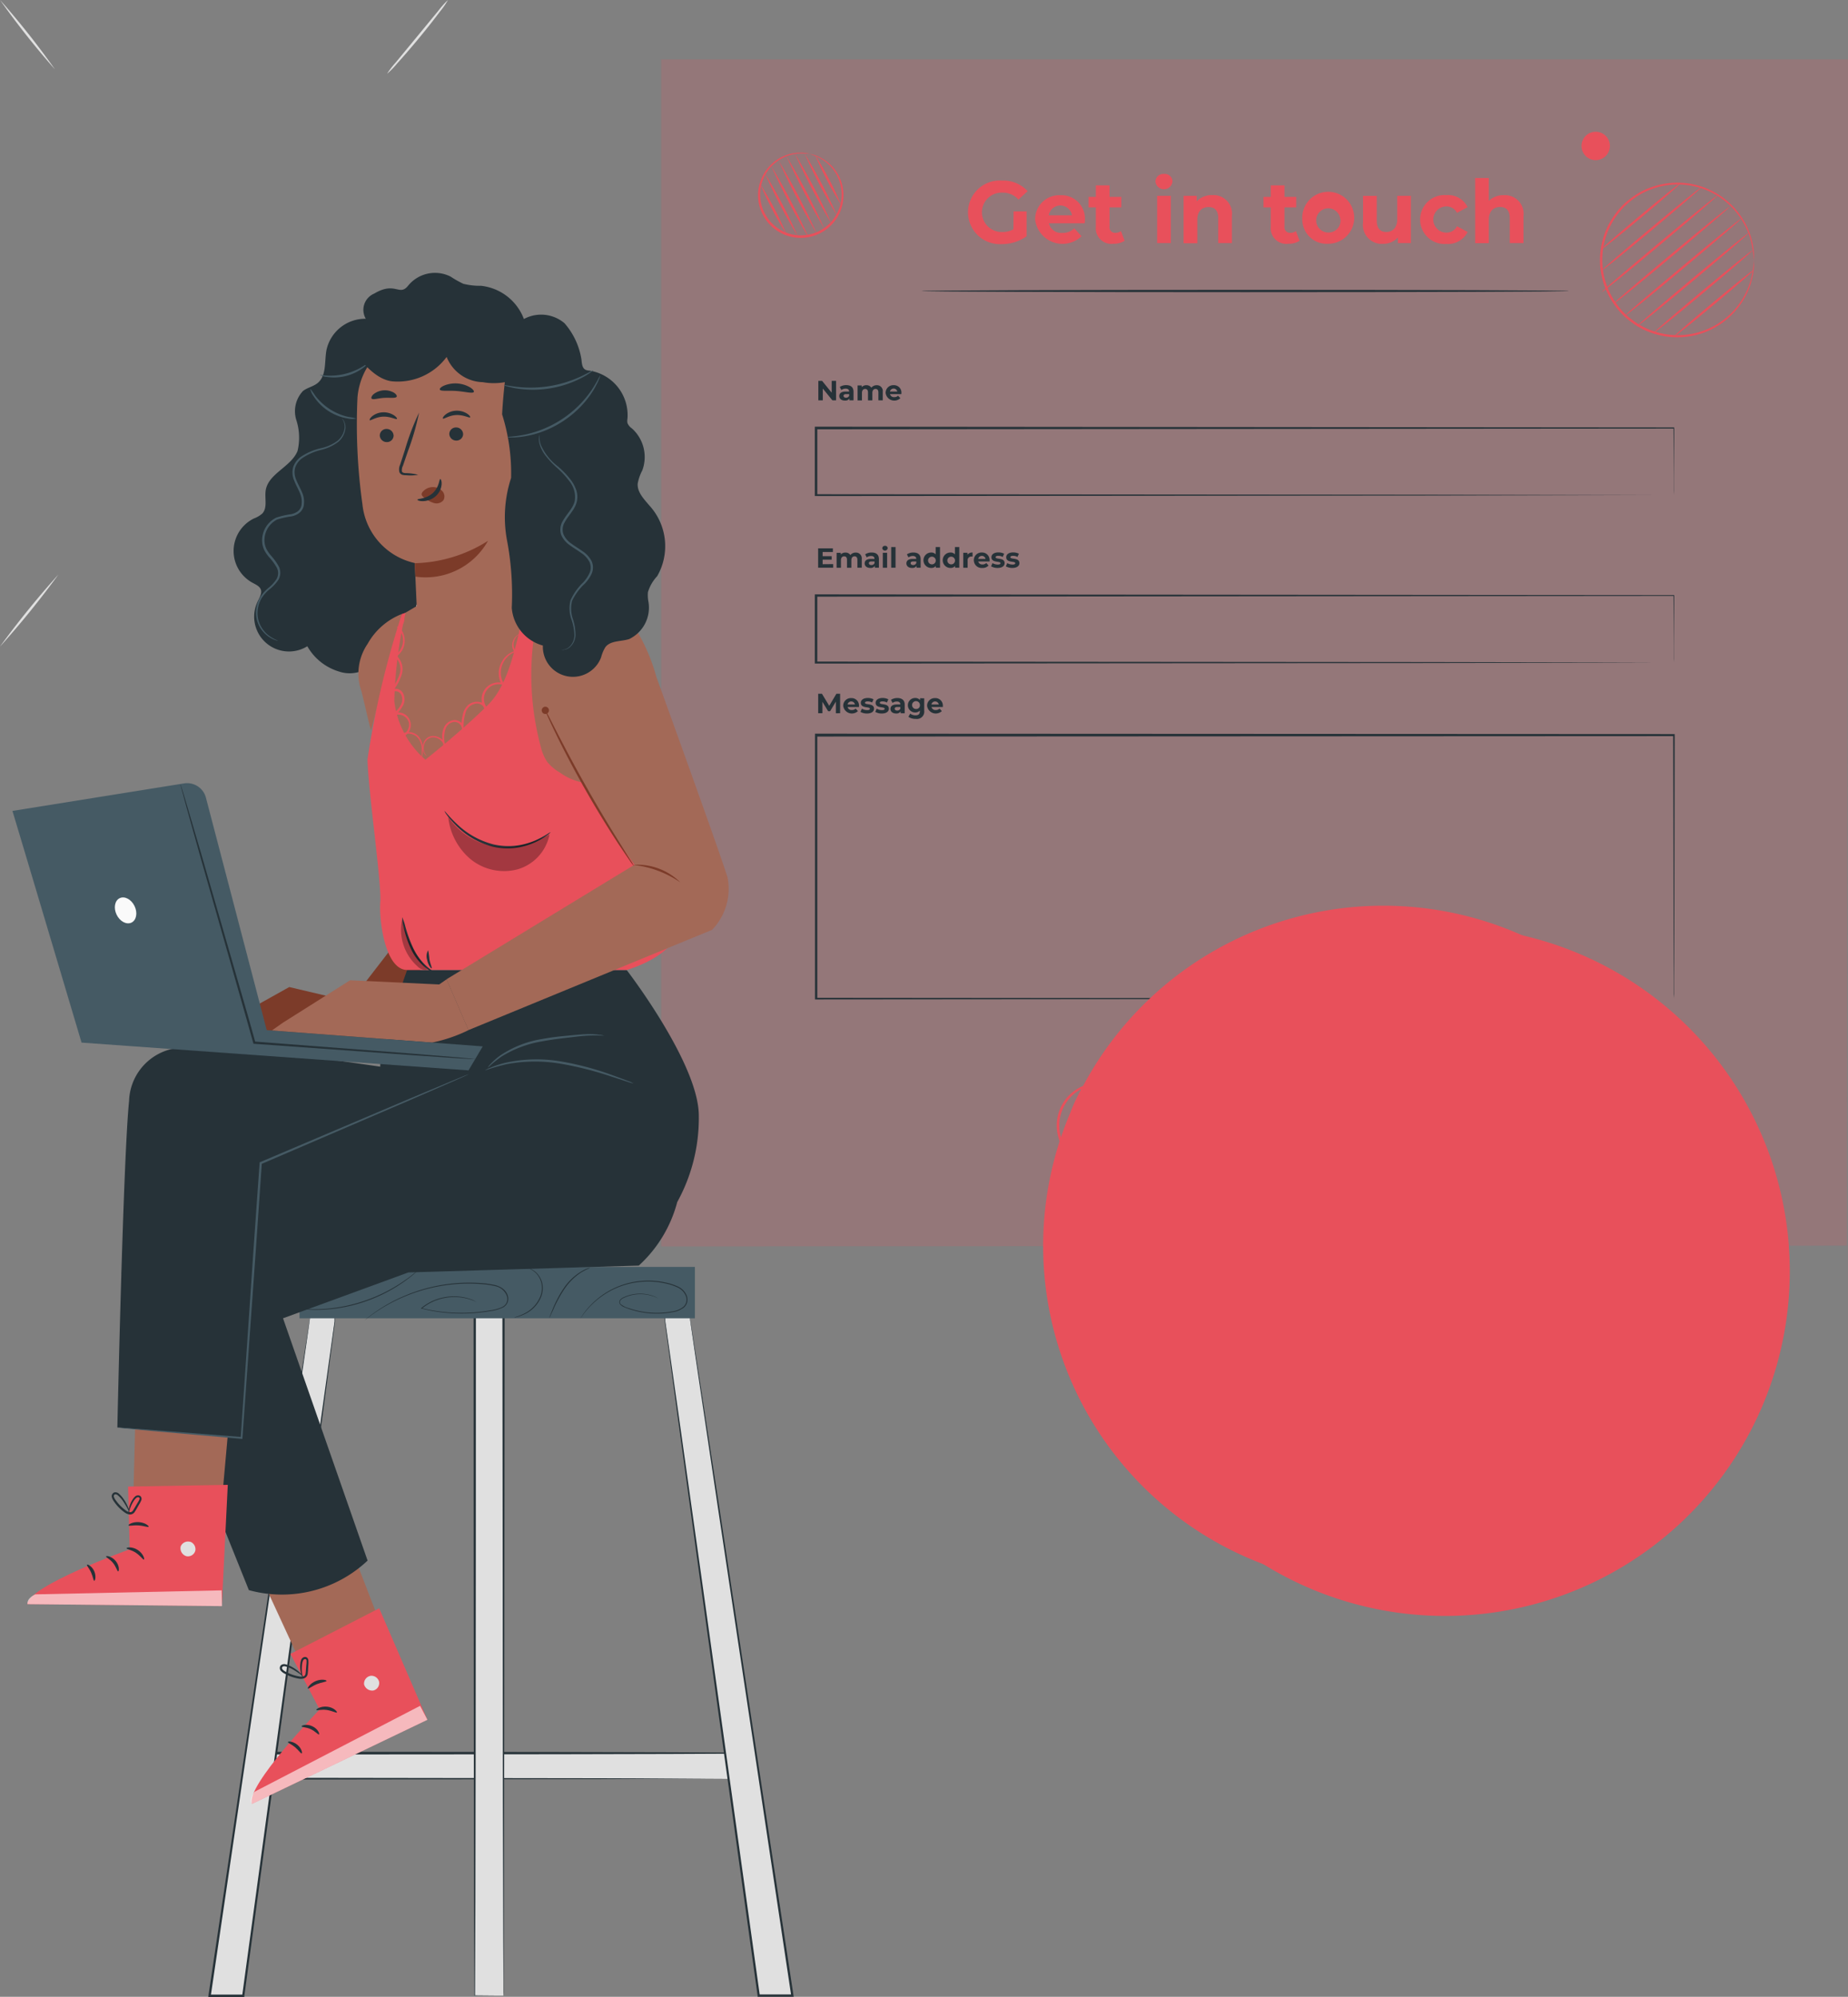 <svg xmlns="http://www.w3.org/2000/svg" width="57.74" height="62.4" viewBox="0 0 57.74 62.4"><rect x="0" y="0" width="57.74" height="62.4" fill="#808080" stroke="none"/><g transform="translate(0 0)"><g transform="translate(11.736 2.296)"><path d="M815.035,276.026" transform="translate(-815.035 -276.026)" fill="none" stroke="#fbfbfb" stroke-miterlimit="10" stroke-width="0.25"/></g><g transform="translate(12.094 0)"><path d="M819.516,259.5a2.409,2.409,0,0,1-.249.361c-.162.217-.392.512-.655.83s-.508.6-.69.8a2.4,2.4,0,0,1-.307.313,2.622,2.622,0,0,1,.266-.348l.672-.815.671-.815A2.61,2.61,0,0,1,819.516,259.5Z" transform="translate(-817.615 -259.499)" fill="#e0e0e0"/></g><g transform="translate(12.275 17.983)"><g transform="translate(0.001 0)"><path d="M818.919,388.921a12.986,12.986,0,0,0,1.829,2.287" transform="translate(-818.919 -388.921)" fill="#fff"/></g><path d="M820.744,391.207a2.086,2.086,0,0,1-.319-.29,10.24,10.24,0,0,1-1.3-1.622,2.081,2.081,0,0,1-.213-.375,2.885,2.885,0,0,1,.257.345c.154.216.37.511.622.827s.493.591.67.789A2.862,2.862,0,0,1,820.744,391.207Z" transform="translate(-818.915 -388.92)" fill="#e0e0e0"/></g><g transform="translate(0 17.954)"><g transform="translate(0 0)"><path d="M730.578,390.964l1.828-2.255" transform="translate(-730.578 -388.709)" fill="#fff"/></g><path d="M732.4,388.707a27.806,27.806,0,0,1-1.828,2.255,27.771,27.771,0,0,1,1.828-2.255Z" transform="translate(-730.575 -388.707)" fill="#e0e0e0"/></g><g transform="translate(0.002)"><path d="M730.59,259.5a25.152,25.152,0,0,1,1.715,2.168,25.2,25.2,0,0,1-1.715-2.168Z" transform="translate(-730.589 -259.499)" fill="#e0e0e0"/></g></g><g transform="translate(20.644 1.861)"><g transform="translate(0 0)"><g opacity="0.19"><g transform="translate(0.036 0.036)"><rect width="37.028" height="37.028" fill="#e8505b"/></g><path d="M916.21,309.955c0-.267-.012-14.826-.031-37.028l.031.031-37.024,0h0l.036-.036c0,13.559,0,26.266,0,37.028l-.031-.031,37.028.031-37.028.031h-.031v-.031c0-10.762,0-23.469,0-37.028v-.036h.04l37.024,0h.031v.031C916.223,295.13,916.211,309.688,916.21,309.955Z" transform="translate(-879.146 -272.891)" fill="#e8505b"/></g><g transform="translate(9.606 3.575)"><g transform="translate(0 0.206)"><path d="M949.694,301.063h.406v.779a1.325,1.325,0,0,1-.776.244.995.995,0,1,1,.008-1.986,1.024,1.024,0,0,1,.8.332l-.285.263a.651.651,0,0,0-.5-.217.615.615,0,1,0-.005,1.229.706.706,0,0,0,.346-.082Z" transform="translate(-948.275 -300.1)" fill="#e8505b"/></g><g transform="translate(2.096 0.661)"><path d="M964.9,304.259h-1.117a.394.394,0,0,0,.423.3.5.5,0,0,0,.37-.143l.228.247a.862.862,0,0,1-1.451-.521.752.752,0,0,1,.788-.76.731.731,0,0,1,.768.766C964.913,304.176,964.907,304.223,964.9,304.259Zm-1.122-.25h.727a.369.369,0,0,0-.727,0Z" transform="translate(-963.357 -303.378)" fill="#e8505b"/></g><g transform="translate(3.761 0.357)"><path d="M976.467,302.918a.612.612,0,0,1-.348.093.487.487,0,0,1-.552-.53v-.606h-.228v-.329h.228v-.359h.428v.359h.368v.329h-.368v.6a.172.172,0,0,0,.184.195.287.287,0,0,0,.173-.055Z" transform="translate(-975.339 -301.187)" fill="#e8505b"/></g><g transform="translate(5.854)"><path d="M990.4,298.859a.244.244,0,0,1,.266-.239.24.24,0,0,1,.266.23.267.267,0,0,1-.532.008Zm.052.444h.428v1.476h-.428Z" transform="translate(-990.402 -298.62)" fill="#e8505b"/></g><g transform="translate(6.731 0.661)"><path d="M998.227,304.031v.845H997.8V304.1c0-.239-.11-.348-.3-.348-.206,0-.354.126-.354.4v.73h-.428V303.4h.409v.173a.646.646,0,0,1,.488-.195A.579.579,0,0,1,998.227,304.031Z" transform="translate(-996.718 -303.378)" fill="#e8505b"/></g><g transform="translate(9.227 0.357)"><path d="M1015.81,302.918a.612.612,0,0,1-.348.093.487.487,0,0,1-.552-.53v-.606h-.228v-.329h.228v-.359h.428v.359h.367v.329h-.367v.6a.172.172,0,0,0,.184.195.287.287,0,0,0,.173-.055Z" transform="translate(-1014.682 -301.187)" fill="#e8505b"/></g><g transform="translate(10.44 0.661)"><path d="M1023.408,304.138a.812.812,0,1,1,.812.76A.76.76,0,0,1,1023.408,304.138Zm1.188,0a.378.378,0,1,0-.376.409A.372.372,0,0,0,1024.6,304.138Z" transform="translate(-1023.408 -303.378)" fill="#e8505b"/></g><g transform="translate(12.338 0.683)"><path d="M1038.563,303.536v1.476h-.406v-.176a.6.6,0,0,1-.458.2.588.588,0,0,1-.631-.664v-.834h.428v.771c0,.247.11.357.3.357s.34-.126.34-.4v-.73Z" transform="translate(-1037.068 -303.536)" fill="#e8505b"/></g><g transform="translate(14.121 0.661)"><path d="M1049.9,304.138a.763.763,0,0,1,.823-.76.678.678,0,0,1,.661.376l-.332.178a.368.368,0,0,0-.332-.2.409.409,0,0,0,0,.818.363.363,0,0,0,.332-.2l.332.181a.685.685,0,0,1-.661.373A.763.763,0,0,1,1049.9,304.138Z" transform="translate(-1049.9 -303.378)" fill="#e8505b"/></g><g transform="translate(15.841 0.123)"><path d="M1063.786,300.7v.845h-.428v-.779c0-.239-.11-.348-.3-.348-.206,0-.354.126-.354.4v.73h-.428v-2.036h.428v.713a.649.649,0,0,1,.469-.176A.579.579,0,0,1,1063.786,300.7Z" transform="translate(-1062.277 -299.508)" fill="#e8505b"/></g></g><g transform="translate(8.147 7.197)"><path d="M958.009,324.723c0,.02-4.529.036-10.114.036s-10.115-.016-10.115-.036,4.528-.036,10.115-.036S958.009,324.7,958.009,324.723Z" transform="translate(-937.779 -324.687)" fill="#263238"/></g><g transform="translate(4.81 10.041)"><g transform="translate(0 1.441)"><path d="M940.6,357.66s0-.047,0-.137,0-.225,0-.4c0-.353,0-.875-.008-1.557l.013.013-26.8.023h0l.036-.036c0,.718,0,1.429,0,2.1l-.036-.036,19.013.015,5.7.011,1.546,0,.4,0,.139,0-.134,0-.4,0-1.537.005-5.692.011-19.04.015h-.036v-2.167h.037l26.8.023h.013v.013c0,.685-.006,1.209-.008,1.565q0,.262,0,.4C940.6,357.617,940.6,357.66,940.6,357.66Z" transform="translate(-913.759 -355.529)" fill="#263238"/></g><g transform="translate(0.108)"><path d="M915.1,345.156v.609h-.115l-.3-.369v.369h-.139v-.609h.117l.3.37v-.37Z" transform="translate(-914.539 -345.156)" fill="#263238"/><g transform="translate(0.662 0.134)"><path d="M919.748,346.328v.267h-.127v-.058a.153.153,0,0,1-.143.065c-.109,0-.175-.061-.175-.142s.058-.14.2-.14h.108c0-.058-.035-.092-.108-.092a.225.225,0,0,0-.135.043l-.049-.095a.359.359,0,0,1,.2-.057C919.666,346.12,919.748,346.186,919.748,346.328Zm-.136.119V346.4h-.093c-.063,0-.083.023-.083.055s.029.057.076.057A.1.1,0,0,0,919.613,346.447Z" transform="translate(-919.304 -346.12)" fill="#263238"/></g><g transform="translate(1.229 0.134)"><path d="M924.171,346.327v.268h-.136v-.247c0-.076-.034-.11-.089-.11s-.1.039-.1.123v.235h-.136v-.247c0-.076-.032-.11-.089-.11s-.1.039-.1.123v.235h-.136v-.468h.129v.054a.19.19,0,0,1,.147-.061.174.174,0,0,1,.154.077.21.21,0,0,1,.168-.077A.181.181,0,0,1,924.171,346.327Z" transform="translate(-923.381 -346.12)" fill="#263238"/></g><g transform="translate(2.11 0.134)"><path d="M930.217,346.4h-.354a.124.124,0,0,0,.134.094.159.159,0,0,0,.117-.045l.072.078a.273.273,0,0,1-.46-.165.238.238,0,0,1,.25-.241.232.232,0,0,1,.244.242C930.22,346.373,930.218,346.388,930.217,346.4Zm-.356-.079h.23a.117.117,0,0,0-.23,0Z" transform="translate(-929.727 -346.12)" fill="#263238"/></g></g><g transform="translate(0 6.672)"><path d="M940.6,395.3s0-.047,0-.137,0-.225,0-.4c0-.353,0-.875-.008-1.557l.013.013-26.8.023h0l.036-.036c0,.718,0,1.429,0,2.1l-.036-.036,19.013.015,5.7.011,1.546.005.4,0,.139,0-.134,0-.4,0-1.537.005-5.692.011-19.04.015h-.036V393.17h.037l26.8.023h.013v.013c0,.685-.006,1.21-.008,1.565q0,.262,0,.4C940.6,395.258,940.6,395.3,940.6,395.3Z" transform="translate(-913.759 -393.17)" fill="#263238"/></g><g transform="translate(0 11.042)"><path d="M940.6,432.892s0-.049,0-.143,0-.235,0-.418c0-.369,0-.912-.005-1.618,0-1.41-.007-3.466-.013-6.056l.023.023-26.8.013h0l.036-.036c0,2.851,0,5.622,0,8.235l-.035-.035,19.162.016,5.608.01,1.506,0,.391,0,.134,0-.13,0-.386,0-1.5,0-5.6.01-19.187.016h-.035v-.035c0-2.614,0-5.385,0-8.235v-.036h.038l26.8.013h.023v.023c-.005,2.6-.01,4.657-.013,6.07,0,.7,0,1.245-.006,1.612q0,.272,0,.414C940.6,432.846,940.6,432.892,940.6,432.892Z" transform="translate(-913.759 -424.62)" fill="#263238"/></g><g transform="translate(0.108 5.155)"><g transform="translate(0 0.076)"><path d="M915.01,383.292v.113h-.471V382.8H915v.113h-.32v.132h.283v.109h-.283v.141Z" transform="translate(-914.539 -382.797)" fill="#263238"/></g><g transform="translate(0.573 0.209)"><path d="M919.456,383.967v.268h-.136v-.247c0-.076-.034-.11-.089-.11s-.1.039-.1.123v.235h-.136v-.247c0-.076-.032-.11-.089-.11s-.1.039-.1.123v.235h-.136v-.468h.13v.054a.189.189,0,0,1,.147-.061.175.175,0,0,1,.154.077.21.21,0,0,1,.169-.077A.181.181,0,0,1,919.456,383.967Z" transform="translate(-918.666 -383.76)" fill="#263238"/></g><g transform="translate(1.455 0.209)"><path d="M925.451,383.968v.267h-.127v-.058a.153.153,0,0,1-.143.065c-.109,0-.175-.061-.175-.142s.058-.14.2-.14h.108c0-.058-.035-.092-.108-.092a.225.225,0,0,0-.135.044l-.049-.095a.358.358,0,0,1,.2-.057C925.369,383.76,925.451,383.826,925.451,383.968Zm-.136.119v-.048h-.093c-.064,0-.084.023-.084.055s.029.057.076.057A.1.1,0,0,0,925.316,384.087Z" transform="translate(-925.007 -383.76)" fill="#263238"/></g><g transform="translate(2.005)"><path d="M928.965,382.329a.077.077,0,0,1,.084-.076.076.076,0,0,1,.084.073.085.085,0,0,1-.169,0Zm.016.141h.135v.468h-.135Z" transform="translate(-928.965 -382.253)" fill="#263238"/></g><g transform="translate(2.283 0.039)"><path d="M930.966,382.534h.136v.645h-.136Z" transform="translate(-930.966 -382.534)" fill="#263238"/></g><g transform="translate(2.759 0.209)"><path d="M934.842,383.968v.267h-.127v-.058a.154.154,0,0,1-.143.065c-.109,0-.175-.061-.175-.142s.058-.14.2-.14h.108c0-.058-.035-.092-.108-.092a.225.225,0,0,0-.135.044l-.049-.095a.36.36,0,0,1,.2-.057C934.76,383.76,934.842,383.826,934.842,383.968Zm-.136.119v-.048h-.093c-.063,0-.083.023-.083.055s.029.057.076.057A.1.1,0,0,0,934.707,384.087Z" transform="translate(-934.398 -383.76)" fill="#263238"/></g><g transform="translate(3.298 0.039)"><path d="M938.785,382.534v.645h-.13v-.054a.18.18,0,0,1-.146.061.241.241,0,0,1,0-.482.179.179,0,0,1,.14.057v-.227Zm-.133.411a.12.12,0,1,0-.119.129A.119.119,0,0,0,938.652,382.945Z" transform="translate(-938.275 -382.534)" fill="#263238"/></g><g transform="translate(3.9 0.039)"><path d="M943.113,382.534v.645h-.13v-.054a.18.18,0,0,1-.146.061.241.241,0,0,1,0-.482.179.179,0,0,1,.14.057v-.227Zm-.133.411a.12.12,0,1,0-.119.129A.118.118,0,0,0,942.979,382.945Z" transform="translate(-942.603 -382.534)" fill="#263238"/></g><g transform="translate(4.534 0.209)"><path d="M947.458,383.76v.125l-.03,0a.115.115,0,0,0-.124.13v.221h-.136v-.468h.13v.062A.189.189,0,0,1,947.458,383.76Z" transform="translate(-947.167 -383.76)" fill="#263238"/></g><g transform="translate(4.866 0.209)"><path d="M950.046,384.039h-.354a.125.125,0,0,0,.134.094.159.159,0,0,0,.117-.045l.072.078a.246.246,0,0,1-.193.076.243.243,0,0,1-.267-.241.238.238,0,0,1,.249-.241.232.232,0,0,1,.243.243C950.049,384.013,950.047,384.028,950.046,384.039Zm-.355-.079h.23a.117.117,0,0,0-.23,0Z" transform="translate(-949.556 -383.76)" fill="#263238"/></g><g transform="translate(5.404 0.209)"><path d="M953.427,384.191l.045-.1a.318.318,0,0,0,.163.045c.063,0,.086-.017.086-.043,0-.076-.283,0-.283-.185,0-.089.08-.151.217-.151a.385.385,0,0,1,.18.041l-.045.1a.269.269,0,0,0-.135-.035c-.061,0-.087.019-.087.043,0,.08.282,0,.282.187,0,.087-.081.149-.221.149A.4.4,0,0,1,953.427,384.191Z" transform="translate(-953.427 -383.76)" fill="#263238"/></g><g transform="translate(5.865 0.209)"><path d="M956.747,384.191l.045-.1a.319.319,0,0,0,.163.045c.063,0,.086-.017.086-.043,0-.076-.282,0-.282-.185,0-.089.08-.151.216-.151a.383.383,0,0,1,.18.041l-.045.1a.268.268,0,0,0-.135-.035c-.061,0-.087.019-.087.043,0,.08.283,0,.283.187,0,.087-.081.149-.221.149A.4.4,0,0,1,956.747,384.191Z" transform="translate(-956.747 -383.76)" fill="#263238"/></g></g><g transform="translate(0.108 9.779)"><path d="M915.093,416.138v-.365l-.179.3h-.063l-.178-.293v.357h-.132v-.609h.117l.228.378.224-.378h.116l0,.609Z" transform="translate(-914.539 -415.53)" fill="#263238"/><g transform="translate(0.785 0.134)"><path d="M920.682,416.772h-.354a.125.125,0,0,0,.134.094.158.158,0,0,0,.117-.045l.072.078a.273.273,0,0,1-.46-.165.238.238,0,0,1,.25-.241.232.232,0,0,1,.243.243C920.685,416.746,920.683,416.761,920.682,416.772Zm-.355-.079h.23a.117.117,0,0,0-.23,0Z" transform="translate(-920.192 -416.493)" fill="#263238"/></g><g transform="translate(1.323 0.134)"><path d="M924.062,416.924l.045-.1a.32.32,0,0,0,.163.045c.063,0,.086-.017.086-.043,0-.077-.283,0-.283-.185,0-.089.08-.151.217-.151a.385.385,0,0,1,.18.041l-.045.1a.268.268,0,0,0-.135-.035c-.061,0-.087.019-.087.043,0,.08.282,0,.282.187,0,.087-.081.149-.221.149A.4.4,0,0,1,924.062,416.924Z" transform="translate(-924.062 -416.493)" fill="#263238"/></g><g transform="translate(1.785 0.134)"><path d="M927.383,416.924l.045-.1a.321.321,0,0,0,.163.045c.063,0,.086-.017.086-.043,0-.077-.282,0-.282-.185,0-.089.08-.151.217-.151a.385.385,0,0,1,.18.041l-.045.1a.269.269,0,0,0-.135-.035c-.061,0-.087.019-.087.043,0,.08.283,0,.283.187,0,.087-.081.149-.221.149A.4.4,0,0,1,927.383,416.924Z" transform="translate(-927.383 -416.493)" fill="#263238"/></g><g transform="translate(2.261 0.134)"><path d="M931.253,416.7v.267h-.127v-.058a.153.153,0,0,1-.143.065c-.109,0-.175-.061-.175-.142s.058-.14.2-.14h.108c0-.058-.035-.092-.108-.092a.225.225,0,0,0-.135.043l-.049-.095a.359.359,0,0,1,.2-.057C931.171,416.493,931.253,416.559,931.253,416.7Zm-.136.119v-.048h-.093c-.063,0-.083.023-.083.055s.029.056.077.056A.1.1,0,0,0,931.118,416.82Z" transform="translate(-930.809 -416.493)" fill="#263238"/></g><g transform="translate(2.798 0.134)"><path d="M935.191,416.5v.389a.229.229,0,0,1-.263.254.386.386,0,0,1-.23-.064l.054-.1a.279.279,0,0,0,.165.053c.1,0,.137-.043.137-.128v-.02a.192.192,0,0,1-.148.058.226.226,0,1,1,0-.452.188.188,0,0,1,.155.067v-.06Zm-.134.219a.123.123,0,1,0-.122.115A.114.114,0,0,0,935.057,416.719Z" transform="translate(-934.674 -416.493)" fill="#263238"/></g><g transform="translate(3.406 0.134)"><path d="M939.541,416.772h-.354a.125.125,0,0,0,.134.094.158.158,0,0,0,.117-.045l.072.078a.273.273,0,0,1-.46-.165.238.238,0,0,1,.249-.241.232.232,0,0,1,.243.243C939.544,416.746,939.542,416.761,939.541,416.772Zm-.356-.079h.23a.117.117,0,0,0-.23,0Z" transform="translate(-939.051 -416.493)" fill="#263238"/></g></g></g><g transform="translate(21.456 31.026)"><rect width="10.363" height="3.385" rx="1.693" fill="#e8505b"/></g><g transform="translate(25.107 32.189)"><g transform="translate(0 0.035)"><path d="M1059.832,505.559l.065-.144a.484.484,0,0,0,.272.086c.113,0,.159-.038.159-.088,0-.154-.479-.048-.479-.354,0-.14.113-.257.347-.257a.553.553,0,0,1,.286.073l-.059.145a.463.463,0,0,0-.228-.065c-.113,0-.157.042-.157.094,0,.152.479.047.479.349,0,.138-.114.255-.349.255A.588.588,0,0,1,1059.832,505.559Z" transform="translate(-1059.832 -504.802)" fill="#fff"/></g><g transform="translate(0.755 0.231)"><path d="M1065.932,506.586h-.479a.169.169,0,0,0,.181.127.214.214,0,0,0,.159-.061l.1.106a.332.332,0,0,1-.261.1.329.329,0,0,1-.361-.326.322.322,0,0,1,.338-.326.313.313,0,0,1,.329.328C1065.935,506.551,1065.933,506.57,1065.932,506.586Zm-.481-.107h.312a.158.158,0,0,0-.312,0Z" transform="translate(-1065.268 -506.208)" fill="#fff"/></g><g transform="translate(1.545 0.231)"><path d="M1071.6,506.488v.363h-.184v-.334c0-.1-.047-.149-.128-.149s-.152.054-.152.171v.313h-.184v-.633h.175v.074a.278.278,0,0,1,.21-.083A.248.248,0,0,1,1071.6,506.488Z" transform="translate(-1070.951 -506.208)" fill="#fff"/></g><g transform="translate(2.32)"><path d="M1077.222,504.548v.873h-.175v-.073a.243.243,0,0,1-.2.082.326.326,0,0,1,0-.652.243.243,0,0,1,.189.076v-.307Zm-.18.556a.162.162,0,1,0-.161.175A.161.161,0,0,0,1077.042,505.1Z" transform="translate(-1076.532 -504.548)" fill="#fff"/></g></g><g transform="translate(3.04 2.908)"><path d="M902.639,293.864a3.176,3.176,0,0,0-.32-.014,1.3,1.3,0,0,0-.787.316,1.276,1.276,0,0,0-.431,1.142,1.278,1.278,0,0,0,.309.67,1.266,1.266,0,0,0,1.467.32,1.276,1.276,0,0,0,.559-.481,1.276,1.276,0,0,0,.084-1.218,1.3,1.3,0,0,0-.584-.615,3.15,3.15,0,0,0-.3-.12.991.991,0,0,1,.309.1,1.3,1.3,0,0,1,.618.619,1.317,1.317,0,0,1,.129.6,1.335,1.335,0,0,1-.2.675,1.338,1.338,0,0,1-.587.511,1.331,1.331,0,0,1-1.549-.337,1.337,1.337,0,0,1-.321-.708,1.335,1.335,0,0,1,.1-.7,1.316,1.316,0,0,1,.367-.492,1.3,1.3,0,0,1,.82-.306A.994.994,0,0,1,902.639,293.864Z" transform="translate(-901.023 -293.822)" fill="#e8505b"/><g transform="translate(0.883 0.101)"><path d="M907.38,294.549a22.864,22.864,0,0,1,1.191,2.281,22.962,22.962,0,0,1-1.191-2.281Z" transform="translate(-907.379 -294.549)" fill="#e8505b"/></g><g transform="translate(1.148 0.026)"><path d="M909.288,294.006a21.467,21.467,0,0,1,1.154,2.21,21.474,21.474,0,0,1-1.154-2.21Z" transform="translate(-909.287 -294.006)" fill="#e8505b"/></g><g transform="translate(1.455 0.029)"><path d="M911.494,294.033a16.631,16.631,0,0,1,1.013,1.94,16.557,16.557,0,0,1-1.013-1.94Z" transform="translate(-911.493 -294.033)" fill="#e8505b"/></g><g transform="translate(1.785 0.079)"><path d="M913.871,294.391a10.783,10.783,0,0,1,.817,1.564,10.8,10.8,0,0,1-.817-1.564Z" transform="translate(-913.87 -294.391)" fill="#e8505b"/></g><g transform="translate(0.645 0.254)"><path d="M905.663,295.651a22.939,22.939,0,0,1,1.191,2.281,22.9,22.9,0,0,1-1.191-2.281Z" transform="translate(-905.662 -295.651)" fill="#e8505b"/></g><g transform="translate(0.406 0.407)"><path d="M903.947,296.754a22.884,22.884,0,0,1,1.191,2.281,22.871,22.871,0,0,1-1.191-2.281Z" transform="translate(-903.946 -296.754)" fill="#e8505b"/></g><g transform="translate(0.214 0.651)"><path d="M902.567,298.5a17.073,17.073,0,0,1,1.028,1.969,17.054,17.054,0,0,1-1.028-1.969Z" transform="translate(-902.566 -298.504)" fill="#e8505b"/></g><g transform="translate(0.072 0.989)"><path d="M901.543,300.937a10.58,10.58,0,0,1,.811,1.553,10.6,10.6,0,0,1-.811-1.553Z" transform="translate(-901.542 -300.937)" fill="#e8505b"/></g></g><g transform="translate(12.382 31.975)"><path d="M970.76,503.742a3.115,3.115,0,0,0-.192-.256,1.3,1.3,0,0,0-.744-.408,1.277,1.277,0,0,0-1.156.392,1.278,1.278,0,0,0-.322.664,1.266,1.266,0,0,0,.684,1.336,1.278,1.278,0,0,0,.727.127,1.275,1.275,0,0,0,.994-.708,1.3,1.3,0,0,0,.1-.842,3.108,3.108,0,0,0-.1-.306.987.987,0,0,1,.123.3,1.3,1.3,0,0,1-.086.87,1.315,1.315,0,0,1-.382.481,1.337,1.337,0,0,1-.65.272,1.336,1.336,0,0,1-.767-.13,1.331,1.331,0,0,1-.722-1.411,1.339,1.339,0,0,1,.344-.7,1.334,1.334,0,0,1,.6-.368,1.315,1.315,0,0,1,.613-.029,1.3,1.3,0,0,1,.756.44A.993.993,0,0,1,970.76,503.742Z" transform="translate(-968.258 -503.005)" fill="#e8505b"/><g transform="translate(0.985 0.209)"><path d="M976.353,504.51a22.976,22.976,0,0,1-1.007,2.368,22.842,22.842,0,0,1,1.007-2.368Z" transform="translate(-975.345 -504.51)" fill="#e8505b"/></g><g transform="translate(1.243 0.366)"><path d="M978.178,505.642a21.515,21.515,0,0,1-.976,2.294,21.48,21.48,0,0,1,.976-2.294Z" transform="translate(-977.202 -505.641)" fill="#e8505b"/></g><g transform="translate(1.553 0.606)"><path d="M980.295,507.364a16.582,16.582,0,0,1-.857,2.014,16.5,16.5,0,0,1,.857-2.014Z" transform="translate(-979.437 -507.364)" fill="#e8505b"/></g><g transform="translate(1.891 0.893)"><path d="M982.555,509.43a10.771,10.771,0,1,1-.378.8A5.389,5.389,0,0,1,982.555,509.43Z" transform="translate(-981.863 -509.43)" fill="#e8505b"/></g><g transform="translate(0.715 0.122)"><path d="M974.412,503.884a22.96,22.96,0,0,1-1.007,2.368,22.965,22.965,0,0,1,1.007-2.368Z" transform="translate(-973.404 -503.883)" fill="#e8505b"/></g><g transform="translate(0.445 0.035)"><path d="M972.47,503.256a22.83,22.83,0,0,1-1.007,2.368,23.026,23.026,0,0,1,1.007-2.368Z" transform="translate(-971.462 -503.256)" fill="#e8505b"/></g><g transform="translate(0.273 0.041)"><path d="M971.1,503.3a17.061,17.061,0,0,1-.869,2.044,17.058,17.058,0,0,1,.869-2.044Z" transform="translate(-970.226 -503.302)" fill="#e8505b"/></g><g transform="translate(0.105 0.146)"><path d="M969.7,504.055a10.63,10.63,0,1,1-.376.792A5.339,5.339,0,0,1,969.7,504.055Z" transform="translate(-969.015 -504.055)" fill="#e8505b"/></g></g><g transform="translate(29.338 3.841)"><path d="M1095.1,302.951a3.82,3.82,0,0,0-.089-.579,2.273,2.273,0,0,0-.266-.629,2.375,2.375,0,0,0-.6-.668,2.353,2.353,0,0,0-2.231-.333,2.205,2.205,0,0,0-.595.321,2.637,2.637,0,0,0-.267.227,2.678,2.678,0,0,0-.23.273,2.341,2.341,0,0,0,0,2.78,2.143,2.143,0,0,0,.5.5,2.21,2.21,0,0,0,.595.321,2.367,2.367,0,0,0,2.834-1,2.28,2.28,0,0,0,.266-.629,3.836,3.836,0,0,0,.088-.579.17.17,0,0,1,0,.039l0,.114a1.1,1.1,0,0,1-.015.185,1.652,1.652,0,0,1-.045.249,2.258,2.258,0,0,1-.259.643,2.408,2.408,0,0,1-1.621,1.145,2.42,2.42,0,0,1-1.271-.1,2.274,2.274,0,0,1-.614-.328,2.22,2.22,0,0,1-.513-.513,2.406,2.406,0,0,1,0-2.864,2.216,2.216,0,0,1,.513-.513,2.273,2.273,0,0,1,.614-.328,2.422,2.422,0,0,1,1.271-.1,2.408,2.408,0,0,1,1.621,1.145,2.264,2.264,0,0,1,.259.643,1.667,1.667,0,0,1,.045.249,1.1,1.1,0,0,1,.015.185l0,.114A.17.17,0,0,1,1095.1,302.951Z" transform="translate(-1090.285 -300.535)" fill="#e8505b"/><g transform="translate(0.808 1.131)"><path d="M1099.714,308.674c.013.015-.785.7-1.782,1.536s-1.817,1.5-1.829,1.48.785-.7,1.783-1.536S1099.7,308.659,1099.714,308.674Z" transform="translate(-1096.102 -308.674)" fill="#e8505b"/></g><g transform="translate(1.159 1.575)"><path d="M1102.124,311.872c.013.015-.76.682-1.726,1.489s-1.76,1.449-1.773,1.433.76-.682,1.726-1.489S1102.112,311.857,1102.124,311.872Z" transform="translate(-1098.625 -311.872)" fill="#e8505b"/></g><g transform="translate(1.698 2.125)"><path d="M1105.581,315.826c.013.015-.665.6-1.513,1.31s-1.546,1.27-1.559,1.255.664-.6,1.513-1.31S1105.568,315.811,1105.581,315.826Z" transform="translate(-1102.509 -315.826)" fill="#e8505b"/></g><g transform="translate(2.334 2.735)"><path d="M1109.561,320.216c.013.015-.531.491-1.215,1.062s-1.248,1.021-1.261,1.006.531-.491,1.215-1.062S1109.548,320.2,1109.561,320.216Z" transform="translate(-1107.085 -320.215)" fill="#e8505b"/></g><g transform="translate(0.442 0.764)"><path d="M1097.076,306.036c.013.015-.785.7-1.782,1.536s-1.817,1.5-1.829,1.48.785-.7,1.783-1.536S1097.063,306.021,1097.076,306.036Z" transform="translate(-1093.464 -306.036)" fill="#e8505b"/></g><g transform="translate(0.075 0.398)"><path d="M1094.438,303.4c.013.015-.785.7-1.782,1.536s-1.816,1.5-1.829,1.48.785-.7,1.783-1.536S1094.425,303.383,1094.438,303.4Z" transform="translate(-1090.826 -303.398)" fill="#e8505b"/></g><g transform="translate(0.06 0.15)"><path d="M1093.835,301.617c.013.015-.675.611-1.535,1.329s-1.569,1.289-1.582,1.274.675-.611,1.536-1.329S1093.823,301.6,1093.835,301.617Z" transform="translate(-1090.718 -301.617)" fill="#e8505b"/></g><g transform="translate(0.059 0.028)"><path d="M1093.171,300.738c.013.015-.527.487-1.206,1.055s-1.24,1.014-1.253,1,.527-.487,1.207-1.055S1093.158,300.722,1093.171,300.738Z" transform="translate(-1090.712 -300.737)" fill="#e8505b"/></g></g><g transform="translate(28.769 2.256)"><circle cx="0.444" cy="0.444" r="0.444" fill="#e8505b"/></g><g transform="translate(15.949 31.498)"><circle cx="0.444" cy="0.444" r="0.444" fill="#e8505b"/></g></g></g><g transform="translate(0.388 8.523)"><g transform="translate(0)"><g transform="translate(6.913)"><path d="M792.273,322.6a1.617,1.617,0,0,0-1.424-1.355,2.1,2.1,0,0,1-.551-.062,3.158,3.158,0,0,1-.4-.226,1.08,1.08,0,0,0-1.319.276c-.283.362-.4-.142-1.066.255a.551.551,0,0,0-.264.787,1.239,1.239,0,0,0-1.229.98c-.066.357.007.791-.271,1.025-.135.113-.323.144-.462.252a.921.921,0,0,0-.209.907,1.79,1.79,0,0,1,.039.966c-.2.5-.906.7-.994,1.226-.041.25.064.549-.11.733a.857.857,0,0,1-.261.153,1.13,1.13,0,0,0-.042,2.008c.1.055.221.106.26.214s-.037.246-.094.361a1.087,1.087,0,0,0,1.546,1.409,1.7,1.7,0,0,0,1,.793,1.031,1.031,0,0,0,.593.016,1.18,1.18,0,0,0,.408-.252c.578-.5,1.389-1.274,1.442-2.039" transform="translate(-783.121 -320.837)" fill="#263238"/><g transform="translate(2.39 3.621)"><path d="M801.769,347.826a.636.636,0,0,1-.268,0,1.576,1.576,0,0,1-1.064-.688.638.638,0,0,1-.113-.243,2.132,2.132,0,0,1,.155.213,1.8,1.8,0,0,0,1.031.667A2.2,2.2,0,0,1,801.769,347.826Z" transform="translate(-800.324 -346.892)" fill="#455a64"/></g><g transform="translate(2.686 2.797)"><path d="M803.991,340.964c.006.006-.052.081-.174.173a1.531,1.531,0,0,1-1.127.287.568.568,0,0,1-.235-.069,1.96,1.96,0,0,0,1.536-.391Z" transform="translate(-802.455 -340.963)" fill="#455a64"/></g><g transform="translate(0.693 4.556)"><path d="M788.8,360.566s-.008,0-.024,0a.5.5,0,0,1-.068-.02.863.863,0,0,1-.24-.132.932.932,0,0,1-.273-.337.906.906,0,0,1-.066-.57.938.938,0,0,1,.124-.315,1.224,1.224,0,0,1,.244-.272,1.234,1.234,0,0,0,.253-.274.375.375,0,0,0,.011-.36,1.807,1.807,0,0,0-.248-.337,1.248,1.248,0,0,1-.13-.186.724.724,0,0,1-.074-.225.791.791,0,0,1,.431-.815,2.564,2.564,0,0,1,.47-.109.536.536,0,0,0,.2-.085.323.323,0,0,0,.116-.167.658.658,0,0,0-.046-.413c-.053-.131-.128-.256-.178-.39a.627.627,0,0,1-.028-.42.666.666,0,0,1,.238-.318,1.839,1.839,0,0,1,.641-.271,1.4,1.4,0,0,0,.506-.23.629.629,0,0,0,.212-.351.406.406,0,0,0-.025-.259c-.026-.055-.052-.078-.048-.081a.226.226,0,0,1,.061.074.408.408,0,0,1,.04.27.651.651,0,0,1-.213.377,1.422,1.422,0,0,1-.518.249,1.818,1.818,0,0,0-.619.269.608.608,0,0,0-.214.289.564.564,0,0,0,.03.377c.048.127.122.249.18.388a.724.724,0,0,1,.05.459.4.4,0,0,1-.14.2.609.609,0,0,1-.226.1,2.618,2.618,0,0,0-.457.1.723.723,0,0,0-.391.74.656.656,0,0,0,.066.2,1.2,1.2,0,0,0,.122.176,1.829,1.829,0,0,1,.255.353.441.441,0,0,1-.017.42,1.28,1.28,0,0,1-.268.287,1.182,1.182,0,0,0-.237.257.9.9,0,0,0-.121.3.872.872,0,0,0,.053.543.926.926,0,0,0,.254.332A1.172,1.172,0,0,0,788.8,360.566Z" transform="translate(-788.106 -353.625)" fill="#455a64"/></g></g><g transform="translate(6.116 31.068)"><g transform="translate(1.598 15.166)"><g transform="translate(0.036 0.036)"><rect width="14.967" height="0.795" fill="#e0e0e0"/></g><path d="M803.884,654.406s0-.017,0-.05l0-.148c0-.133,0-.33-.006-.6l.011.011c-1.941.015-7.913.025-14.966.025h0l.036-.036c0,.272,0,.543,0,.8l-.036-.036,10.6.015,3.193.011.868.005.227,0,.079,0-.074,0-.222,0-.86,0-3.185.011-10.626.015h-.036v-.867h.037c7.053,0,13.026.01,14.966.025h.011v.011c0,.27,0,.469-.006.6l0,.145C803.885,654.392,803.885,654.407,803.884,654.406Z" transform="translate(-788.881 -653.575)" fill="#263238"/></g><g transform="translate(0 1.418)"><g transform="translate(0.042 0.009)"><path d="M780.844,554.694l-3.159,21.346h1.054l2.859-21.067v-.279Z" transform="translate(-777.685 -554.694)" fill="#e0e0e0"/></g><path d="M780.584,554.638s.058,0,.182,0l.572-.005h.009v.288h0c-.342,2.628-1.476,11.064-2.834,21.071l0,.031h-1.127l.006-.042c.885-5.943,1.681-11.282,2.255-15.138l.684-4.548.188-1.23.05-.318c.011-.072.019-.107.019-.107s0,.039-.014.112l-.045.323-.178,1.239c-.157,1.076-.383,2.632-.664,4.559l-2.223,15.118-.036-.041h1.054l-.036.031c1.358-10.007,2.514-18.44,2.885-21.064h0v-.279l.009.009-.568-.005C780.646,554.641,780.584,554.638,780.584,554.638Z" transform="translate(-777.383 -554.629)" fill="#263238"/></g><g transform="translate(14.265 1.418)"><g transform="translate(0.01 0.009)"><path d="M880.873,554.694,884.1,576.04h-1.054l-2.926-21.067v-.279Z" transform="translate(-880.119 -554.694)" fill="#e0e0e0"/></g><path d="M880.808,554.638s-.062,0-.186,0l-.568.005.009-.009v.279h0c.379,2.623,1.562,11.057,2.952,21.064l-.036-.031h1.054l-.036.041c-.891-5.935-1.692-11.267-2.271-15.118l-.678-4.559c-.079-.537-.14-.954-.182-1.239l-.046-.323c-.01-.073-.014-.112-.014-.112s.007.035.019.106l.051.318.191,1.23.7,4.548,2.3,15.137.006.042h-1.127l0-.031c-1.39-10.007-2.551-18.443-2.9-21.071h0v-.288h.009l.572.005C880.751,554.636,880.808,554.638,880.808,554.638Z" transform="translate(-880.044 -554.629)" fill="#263238"/></g><g transform="translate(8.287 1.39)"><g transform="translate(0.036 0.036)"><rect width="0.901" height="21.346" fill="#e0e0e0"/></g><path d="M837.961,575.816s0-.039,0-.112l0-.323c0-.285,0-.7-.005-1.239,0-1.076-.006-2.632-.011-4.558,0-3.85-.009-9.181-.015-15.114l.036.036h-.9l.036-.036c0,10.221-.011,18.829-.026,21.346l-.01-.01.679.006.166,0,.055,0-.052,0-.163,0-.685.006h-.01v-.01c-.015-2.517-.026-11.125-.026-21.346v-.036H838v.036c-.006,5.944-.011,11.284-.015,15.141,0,1.923-.008,3.475-.011,4.549,0,.533,0,.948-.005,1.231q0,.208,0,.318C837.963,575.781,837.961,575.816,837.961,575.816Z" transform="translate(-837.024 -554.434)" fill="#263238"/></g><g transform="translate(2.854)"><rect width="12.354" height="1.605" fill="#455a64"/></g><g transform="translate(2.936 0.046)"><path d="M802.2,544.762a3.769,3.769,0,0,1-.451.378,4.713,4.713,0,0,1-.541.34,4.845,4.845,0,0,1-1.475.509,4.746,4.746,0,0,1-.636.066,3.773,3.773,0,0,1-.588-.02.21.21,0,0,1,.041,0l.117,0c.1.005.248.005.429,0a5.042,5.042,0,0,0,.632-.071,5,5,0,0,0,1.467-.506,5.034,5.034,0,0,0,.542-.333c.148-.1.264-.2.34-.262l.09-.075A.216.216,0,0,1,802.2,544.762Z" transform="translate(-798.513 -544.762)" fill="#263238"/></g><g transform="translate(4.884 0.496)"><path d="M816.043,548.6l-.031-.012c-.02-.008-.049-.023-.088-.038a1.618,1.618,0,0,0-.355-.092,1.636,1.636,0,0,0-.575.022,1.558,1.558,0,0,0-.676.328l0-.02a5.219,5.219,0,0,0,2.148.069,1.187,1.187,0,0,0,.389-.114.285.285,0,0,0,.126-.151.3.3,0,0,0-.007-.2.493.493,0,0,0-.359-.292,2.812,2.812,0,0,0-.474-.066,5.091,5.091,0,0,0-.907.018,5.155,5.155,0,0,0-1.482.389,5.078,5.078,0,0,0-.907.5c-.1.068-.176.128-.228.167s-.079.058-.079.058.026-.022.076-.063.124-.1.225-.171a4.894,4.894,0,0,1,.905-.51,5.152,5.152,0,0,1,2.4-.417,2.826,2.826,0,0,1,.479.066.685.685,0,0,1,.227.106.443.443,0,0,1,.152.2.33.33,0,0,1,.007.218.314.314,0,0,1-.138.166,1.2,1.2,0,0,1-.4.118,5.2,5.2,0,0,1-2.158-.076l-.022-.005.017-.014a1.57,1.57,0,0,1,.687-.328,1.632,1.632,0,0,1,.58-.016,1.534,1.534,0,0,1,.356.1C816,548.581,816.043,548.6,816.043,548.6Z" transform="translate(-812.532 -547.997)" fill="#263238"/></g><g transform="translate(9.564 0.041)"><path d="M846.641,544.724a.324.324,0,0,1,.083.023.568.568,0,0,1,.194.135.667.667,0,0,1,.166.309.747.747,0,0,1-.035.427,1.02,1.02,0,0,1-.533.549,1.367,1.367,0,0,1-.221.081l-.062.015-.022,0a.624.624,0,0,1,.081-.028,1.666,1.666,0,0,0,.216-.089,1.027,1.027,0,0,0,.515-.541.734.734,0,0,0,.036-.411.667.667,0,0,0-.155-.3A.652.652,0,0,0,846.641,544.724Z" transform="translate(-846.21 -544.724)" fill="#263238"/></g><g transform="translate(10.661 0.034)"><path d="M855.374,544.672a2.17,2.17,0,0,0-.271.137,1.843,1.843,0,0,0-.518.508,4.055,4.055,0,0,0-.351.643l-.092.2a.464.464,0,0,1-.037.073.443.443,0,0,1,.026-.078c.019-.049.047-.12.083-.207a3.548,3.548,0,0,1,.346-.651,1.752,1.752,0,0,1,.531-.509,1.164,1.164,0,0,1,.2-.1c.025-.01.045-.014.058-.019S855.374,544.671,855.374,544.672Z" transform="translate(-854.107 -544.672)" fill="#263238"/></g><g transform="translate(11.636 0.428)"><path d="M863.552,548.066l-.072-.032a1.265,1.265,0,0,0-.212-.069,1.22,1.22,0,0,0-.8.089.24.24,0,0,0-.1.078.092.092,0,0,0,.013.116.707.707,0,0,0,.259.126,2.676,2.676,0,0,0,1.352.1.721.721,0,0,0,.342-.143.3.3,0,0,0,.078-.344.507.507,0,0,0-.263-.266,1.7,1.7,0,0,0-.359-.119,2.506,2.506,0,0,0-.715-.058,2.465,2.465,0,0,0-1.15.364,2.585,2.585,0,0,0-.619.538c-.062.075-.107.136-.136.178s-.046.064-.046.064a1.93,1.93,0,0,1,.173-.249,2.529,2.529,0,0,1,.617-.548,2.469,2.469,0,0,1,1.159-.374,2.513,2.513,0,0,1,.723.057,1.717,1.717,0,0,1,.366.12.536.536,0,0,1,.278.281.357.357,0,0,1,.018.2.326.326,0,0,1-.1.172.744.744,0,0,1-.356.149,2.678,2.678,0,0,1-1.365-.1c-.049-.017-.1-.035-.142-.054a.333.333,0,0,1-.126-.08.114.114,0,0,1-.015-.142.262.262,0,0,1,.109-.085,1.218,1.218,0,0,1,.811-.081A.94.94,0,0,1,863.552,548.066Z" transform="translate(-861.125 -547.511)" fill="#263238"/></g></g><g transform="translate(10.805 10.662)"><path d="M812.5,397.565a2.1,2.1,0,0,0-1.076.935,1.652,1.652,0,0,0-.19,1.492c.106.423.292,1.262.3,1.208S812.5,397.565,812.5,397.565Z" transform="translate(-811.131 -397.565)" fill="#a36957"/></g><g transform="translate(11.422 8.678)"><path d="M816.362,385.274l.85-.5,3.953-1.479-.776,6.645-2.918,1.837-1.729-.865-.173-1.923Z" transform="translate(-815.569 -383.29)" fill="#a36957"/></g><g transform="translate(7.12 20.773)"><path d="M789.6,470.335l-1.544,2-1.914-.451-1.531.856.405.721,4.064.273,1.432-2.953Z" transform="translate(-784.613 -470.335)" fill="#7c3b29"/></g><g transform="translate(0.465 21.788)"><g transform="translate(6.958 16.255)"><path d="M786.791,596.585l1.559,3.378,2.515-1.162-1.612-4.181Z" transform="translate(-786.791 -594.62)" fill="#a36957"/></g><g transform="translate(6.987 19.948)"><g transform="translate(0.019)"><path d="M788.354,622.619l.911,1.737s-2.331,2.41-2.112,2.949l5.48-2.628-1.506-3.483Z" transform="translate(-787.138 -621.194)" fill="#e8505b"/></g><g transform="translate(3.533 2.108)"><path d="M812.62,636.371a.248.248,0,0,1,.277.181.239.239,0,0,1-.177.276.262.262,0,0,1-.292-.193.248.248,0,0,1,.216-.267" transform="translate(-812.426 -636.368)" fill="#e0e0e0"/></g><g transform="translate(0 3.047)" opacity="0.6"><path d="M792.513,643.557l-.228-.437-5.169,2.683s-.193.223-.083.382Z" transform="translate(-786.999 -643.12)" fill="#fff"/></g><g transform="translate(2.042 3.067)"><path d="M801.7,643.378c.014.026.154-.026.326,0s.3.1.317.079-.094-.158-.3-.182S801.681,643.356,801.7,643.378Z" transform="translate(-801.698 -643.268)" fill="#263238"/></g><g transform="translate(1.583 3.642)"><path d="M798.388,647.454c.006.029.144.019.289.088s.229.177.255.163-.029-.173-.211-.257S798.377,647.428,798.388,647.454Z" transform="translate(-798.388 -647.406)" fill="#263238"/></g><g transform="translate(1.155 4.163)"><path d="M795.741,651.526c.027-.006,0-.158-.139-.271s-.292-.112-.293-.084.115.069.227.164S795.713,651.536,795.741,651.526Z" transform="translate(-795.309 -651.155)" fill="#263238"/></g><g transform="translate(1.779 2.231)"><path d="M799.8,637.524c.023.019.128-.077.284-.139s.3-.071.3-.1-.156-.071-.339.005S799.781,637.509,799.8,637.524Z" transform="translate(-799.8 -637.247)" fill="#263238"/></g><g transform="translate(0.898 1.519)"><path d="M794.186,632.766a.267.267,0,0,1-.05-.11.8.8,0,0,1-.026-.33.426.426,0,0,1,.026-.112.138.138,0,0,1,.109-.088.1.1,0,0,1,.081.028.131.131,0,0,1,.034.075.828.828,0,0,1,0,.139c-.007.093-.007.181-.022.289a.175.175,0,0,1-.114.137.349.349,0,0,1-.172.007,1.355,1.355,0,0,1-.3-.089,1.325,1.325,0,0,1-.134-.066.393.393,0,0,1-.121-.092.129.129,0,0,1,0-.164.154.154,0,0,1,.146-.035.9.9,0,0,1,.215.089,1.166,1.166,0,0,1,.265.2c.055.055.079.091.076.094a2.335,2.335,0,0,0-.364-.245.928.928,0,0,0-.2-.075.1.1,0,0,0-.088.018.065.065,0,0,0,.008.081.346.346,0,0,0,.1.072,1.359,1.359,0,0,0,.128.061,1.336,1.336,0,0,0,.285.083.283.283,0,0,0,.136,0,.1.1,0,0,0,.068-.084c.013-.088.016-.191.025-.279a.847.847,0,0,0,.006-.126c0-.036-.02-.054-.046-.052-.06,0-.08.084-.091.148A1.156,1.156,0,0,0,794.186,632.766Z" transform="translate(-793.463 -632.124)" fill="#263238"/></g></g><g transform="translate(2.952 3.139)"><path d="M761.933,516.465l-3.971-9.88a8.071,8.071,0,0,1,.415-2.308c.323-.554,10.111-3.786,10.111-3.786a8.862,8.862,0,0,1,4.155,0c1.662.6,2.909,2.678,2.678,3.832a4.1,4.1,0,0,1-1.205,2l-7.2.214L763,507.97l2.642,7.572A3.9,3.9,0,0,1,761.933,516.465Z" transform="translate(-757.962 -500.224)" fill="#263238"/></g><g transform="translate(3.314 12.08)"><path d="M760.657,565.247l-.093,3.719,2.77.068.4-4.463Z" transform="translate(-760.564 -564.571)" fill="#a36957"/></g><g transform="translate(0 16.089)"><g transform="translate(0.002)"><path d="M739.878,593.476l.051,1.96s-3.156,1.134-3.2,1.714l6.077.062.187-3.79Z" transform="translate(-736.731 -593.421)" fill="#e8505b"/></g><g transform="translate(4.782 1.76)"><path d="M771.432,606.1a.248.248,0,0,1,.169.285.239.239,0,0,1-.281.17.261.261,0,0,1-.177-.3.247.247,0,0,1,.312-.144" transform="translate(-771.134 -606.085)" fill="#e0e0e0"/></g><g transform="translate(0 3.298)" opacity="0.6"><path d="M742.8,617.646l-.012-.493-5.822.125s-.272.115-.243.306Z" transform="translate(-736.716 -617.153)" fill="#fff"/></g><g transform="translate(3.101 1.956)"><path d="M759.034,607.527c0,.03.149.045.294.142s.222.222.249.211-.015-.183-.193-.3S759.028,607.5,759.034,607.527Z" transform="translate(-759.034 -607.5)" fill="#263238"/></g><g transform="translate(2.461 2.228)"><path d="M754.426,609.469c-.007.029.121.08.221.207s.127.26.157.259.05-.169-.077-.324S754.427,609.441,754.426,609.469Z" transform="translate(-754.426 -609.458)" fill="#263238"/></g><g transform="translate(1.859 2.485)"><path d="M750.326,611.819c.027.007.07-.141,0-.3s-.213-.229-.226-.2.072.112.131.247S750.3,611.816,750.326,611.819Z" transform="translate(-750.094 -611.305)" fill="#263238"/></g><g transform="translate(3.161 1.163)"><path d="M759.466,601.9c.012.027.149-.012.317,0s.3.067.313.042-.109-.132-.307-.145S759.452,601.874,759.466,601.9Z" transform="translate(-759.465 -601.794)" fill="#263238"/></g><g transform="translate(2.64 0.233)"><path d="M756.249,595.747a.269.269,0,0,1,0-.121.8.8,0,0,1,.122-.308.426.426,0,0,1,.073-.089.138.138,0,0,1,.137-.031.1.1,0,0,1,.06.061.13.13,0,0,1,0,.082.817.817,0,0,1-.064.124c-.047.08-.087.16-.147.25a.175.175,0,0,1-.163.073.347.347,0,0,1-.157-.07,1.364,1.364,0,0,1-.231-.213,1.417,1.417,0,0,1-.091-.119.393.393,0,0,1-.068-.136.129.129,0,0,1,.069-.148.154.154,0,0,1,.146.033.9.9,0,0,1,.154.175,1.168,1.168,0,0,1,.151.293.305.305,0,0,1,.026.118,2.348,2.348,0,0,0-.219-.381.924.924,0,0,0-.148-.156.1.1,0,0,0-.087-.023.065.065,0,0,0-.028.076.343.343,0,0,0,.06.11,1.4,1.4,0,0,0,.088.112,1.343,1.343,0,0,0,.22.2.286.286,0,0,0,.123.057.1.1,0,0,0,.1-.045c.05-.073.1-.164.145-.24a.854.854,0,0,0,.061-.11c.012-.035.005-.057-.019-.067-.055-.023-.109.04-.147.093A1.153,1.153,0,0,0,756.249,595.747Z" transform="translate(-755.718 -595.095)" fill="#263238"/></g></g><g transform="translate(2.814 2.4)"><path d="M759.175,494.941a1.724,1.724,0,0,0-1.844,1.668c-.185,1.8-.366,10.2-.366,10.2l3.878.323.6-8.587,6.187-2.632S760.283,494.71,759.175,494.941Z" transform="translate(-756.965 -494.912)" fill="#263238"/></g><g transform="translate(11.025)"><path d="M816.9,477.636s-1.007,2.824-.815,3.139a19.456,19.456,0,0,0,2.782,1.61l6.481,2.489a5.431,5.431,0,0,0,.666-2.685c0-1.626-2.254-4.552-2.254-4.552Z" transform="translate(-816.058 -477.636)" fill="#263238"/></g><g transform="translate(2.814 3.261)"><path d="M767.937,501.106a.142.142,0,0,1-.03.016l-.092.043-.359.16-1.347.587-4.651,2,.021-.03-.188,2.712-.418,5.875,0,.029-.029,0-2.825-.248-.778-.073-.2-.021a.426.426,0,0,1-.069-.01.444.444,0,0,1,.07,0l.2.013.779.057,2.828.223-.031.027c.111-1.617.251-3.66.4-5.876l.191-2.712v-.021l.02-.008,4.661-1.979,1.355-.568.363-.149.095-.037A.142.142,0,0,1,767.937,501.106Z" transform="translate(-756.965 -501.106)" fill="#455a64"/></g><g transform="translate(14.295 2.794)"><path d="M844.238,498.491a.957.957,0,0,1-.182-.05l-.488-.157a10.648,10.648,0,0,0-1.633-.413,4.789,4.789,0,0,0-1.672.022,6.7,6.7,0,0,0-.67.194.8.8,0,0,1,.169-.085,3,3,0,0,1,.49-.159,4.49,4.49,0,0,1,1.694-.043,9.077,9.077,0,0,1,1.639.436c.2.073.368.135.481.179A.92.92,0,0,1,844.238,498.491Z" transform="translate(-839.593 -497.74)" fill="#455a64"/></g><g transform="translate(14.386 1.999)"><path d="M843.888,492.078a4.786,4.786,0,0,0-.567,0c-.174.012-.382.039-.613.066s-.484.058-.747.108a3.473,3.473,0,0,0-1.27.471,3.911,3.911,0,0,0-.44.355.494.494,0,0,1,.094-.122,1.931,1.931,0,0,1,.318-.275,3.25,3.25,0,0,1,1.285-.5c.266-.05.521-.079.753-.1s.441-.045.618-.051a2.318,2.318,0,0,1,.419.019A.483.483,0,0,1,843.888,492.078Z" transform="translate(-840.251 -492.022)" fill="#455a64"/></g></g><g transform="translate(0 8.654)"><g transform="translate(11.093)"><path d="M814.276,385.123a27.615,27.615,0,0,0-1.076,4.546c.025,1.012.445,3.885.4,4.452s.149,2.128.84,2.128h6.859s1.549-.428,1.616-1.359-2.078-9.956-2.078-9.956-.4-1.659-.971-1.781-1.2,0-1.579,1.172-.507,2.825-1.316,3.634-1.962,1.719-1.962,1.719a2.867,2.867,0,0,1-.971-1.83,13.751,13.751,0,0,1,.352-2.758Z" transform="translate(-813.199 -383.115)" fill="#e8505b"/></g><g transform="translate(16.208 1.841)"><path d="M853.2,397.145a1.473,1.473,0,0,0-.754-.579,3.618,3.618,0,0,0-.949-.182,2.536,2.536,0,0,0-.862.031c-.28.072-.4.419-.513.683a8.624,8.624,0,0,0,.186,3.561,1.453,1.453,0,0,0,.206.493,1.43,1.43,0,0,0,.4.336,1.764,1.764,0,0,0,.794.323,1.363,1.363,0,0,0,1.228-.789,4,4,0,0,0,.344-1.5l.093-.962A2.273,2.273,0,0,0,853.2,397.145Z" transform="translate(-850.013 -396.362)" fill="#a36957"/></g><g transform="translate(12.173 11.484)"><path d="M821.985,467.489a.646.646,0,0,1-.271-.143,1.637,1.637,0,0,1-.458-.581,3.16,3.16,0,0,1-.234-.7,1.19,1.19,0,0,1-.047-.3,1.382,1.382,0,0,1,.1.288,4.333,4.333,0,0,0,.249.681,1.841,1.841,0,0,0,.426.573C821.885,467.428,821.991,467.478,821.985,467.489Z" transform="translate(-820.972 -465.763)" fill="#263238"/></g><g transform="translate(13.498 8.164)"><path d="M833.83,442.535a.534.534,0,0,1-.115.1,2.166,2.166,0,0,1-.94.383,2.017,2.017,0,0,1-.748-.033,2.467,2.467,0,0,1-1.164-.675,2.884,2.884,0,0,1-.268-.311.575.575,0,0,1-.08-.127c.01-.008.135.167.384.4a2.569,2.569,0,0,0,1.145.642,2.1,2.1,0,0,0,1.3-.12C833.654,442.658,833.822,442.522,833.83,442.535Z" transform="translate(-830.514 -441.868)" fill="#263238"/></g><g transform="translate(12.947 12.52)"><path d="M826.7,473.78c-.015.012-.109-.1-.141-.265a.374.374,0,0,1,.031-.3,2.25,2.25,0,0,1,.04.285C826.66,473.654,826.719,473.769,826.7,473.78Z" transform="translate(-826.548 -473.217)" fill="#263238"/></g><g transform="translate(12.825 2.606)"><path d="M828.785,401.872a.363.363,0,0,0-.168.085.387.387,0,0,0-.108.193.3.3,0,0,0,.063.274l.024.026-.035.01a.648.648,0,0,0-.388.348.665.665,0,0,0,.014.626l.042.069-.078-.02a.458.458,0,0,0-.5.695l-.064.032a.256.256,0,0,0-.318-.123.391.391,0,0,0-.271.281,1.5,1.5,0,0,0-.059.411l-.009.2-.059-.191a.233.233,0,0,0-.259-.136.324.324,0,0,0-.231.195.912.912,0,0,0,.006.6l-.056.006a.314.314,0,0,0-.118-.24.361.361,0,0,0-.231-.085.3.3,0,0,0-.28.251.366.366,0,0,0,.033.258c.031.053.058.074.055.077a.207.207,0,0,1-.07-.069.371.371,0,0,1-.05-.273.377.377,0,0,1,.088-.185.311.311,0,0,1,.221-.1.406.406,0,0,1,.266.091.366.366,0,0,1,.142.281v.228l-.055-.222a1.971,1.971,0,0,1-.058-.3.652.652,0,0,1,.049-.335.389.389,0,0,1,.28-.235.3.3,0,0,1,.336.183l-.068.009a1.543,1.543,0,0,1,.061-.432.6.6,0,0,1,.113-.2.4.4,0,0,1,.208-.124.411.411,0,0,1,.235.007.268.268,0,0,1,.168.162l.1.284-.164-.253a.525.525,0,0,1,.573-.8l-.036.048a.72.72,0,0,1-.009-.684.69.69,0,0,1,.426-.366l-.01.036a.337.337,0,0,1-.064-.312.4.4,0,0,1,.125-.2.3.3,0,0,1,.133-.066A.142.142,0,0,1,828.785,401.872Z" transform="translate(-825.668 -401.87)" fill="#e8505b"/></g><g transform="translate(11.779 2.029)"><path d="M818.567,397.717s.008.008.019.027a.242.242,0,0,1,.024.093.3.3,0,0,1-.032.153.276.276,0,0,1-.16.141l.007-.033a.545.545,0,0,1,.195.419.577.577,0,0,1-.276.517l0-.052a.567.567,0,0,1,.191.582,1.528,1.528,0,0,1-.339.6l-.057-.044a.265.265,0,0,1,.417.032.411.411,0,0,1,.014.4.989.989,0,0,1-.239.3l-.036-.059a.394.394,0,1,1,.245.749l-.081.023.048-.068a.294.294,0,0,1,.285-.108.445.445,0,0,1,.245.117.563.563,0,0,1,.149.4,1.421,1.421,0,0,1-.023.269.356.356,0,0,1-.021.092c-.01,0,.019-.132.011-.36a.538.538,0,0,0-.147-.366.4.4,0,0,0-.219-.1.239.239,0,0,0-.23.089l-.032-.045a.349.349,0,0,0,.226-.393.341.341,0,0,0-.431-.233l-.161.057.125-.116a.934.934,0,0,0,.222-.274.342.342,0,0,0-.008-.33.2.2,0,0,0-.3-.03l-.057-.044a1.487,1.487,0,0,0,.329-.571.506.506,0,0,0-.16-.518l-.041-.028.044-.024a.525.525,0,0,0,.254-.462.508.508,0,0,0-.168-.39l-.028-.023.034-.01a.246.246,0,0,0,.145-.118.3.3,0,0,0,.038-.139A.391.391,0,0,0,818.567,397.717Z" transform="translate(-818.143 -397.717)" fill="#e8505b"/></g><g transform="translate(13.58 8.284)" opacity="0.3"><path d="M831.137,442.771a2,2,0,0,0,.7,1.348,1.658,1.658,0,0,0,1.468.32,1.42,1.42,0,0,0,1-1.089,4.2,4.2,0,0,1-1.094.381,2.149,2.149,0,0,1-2.113-1l.056.059" transform="translate(-831.104 -442.733)"/></g><g transform="translate(12.145 11.56)" opacity="0.3"><path d="M820.8,466.342a1.537,1.537,0,0,0,.489,1.432.33.33,0,0,0,.308.1,3.663,3.663,0,0,1-.789-1.567" transform="translate(-820.776 -466.311)"/></g><g transform="translate(0 1.425)"><g transform="translate(13.566)"><path d="M834.985,393.4s-1.552.243-1.176,2.449,3.064,5.943,3.064,5.943L831,405.371l.684,1.589,7.613-3.134a1.843,1.843,0,0,0,.485-1.633c-.265-.861-2.227-6.277-2.227-6.277S836.839,393.029,834.985,393.4Z" transform="translate(-831.003 -393.371)" fill="#a36957"/></g><g transform="translate(8.103 12)"><path d="M792.033,481.092l2.1-1.326,2.783.131.233-.162.684,1.589a4.746,4.746,0,0,1-1.141.39l-2.427-.184-2.579-.194Z" transform="translate(-791.685 -479.735)" fill="#a36957"/></g><g transform="translate(16.603 3.496)"><path d="M855.674,423.5a1.359,1.359,0,0,1-.136-.179c-.084-.118-.2-.292-.345-.508-.285-.433-.664-1.04-1.054-1.728s-.717-1.326-.941-1.793c-.112-.233-.2-.424-.259-.556a.113.113,0,1,1,.025-.012l.279.546c.236.46.569,1.093.958,1.78s.761,1.3,1.035,1.736l.325.52A1.327,1.327,0,0,1,855.674,423.5Z" transform="translate(-852.855 -418.529)" fill="#7c3b29"/></g><g transform="translate(19.391 8.411)"><path d="M874.4,454.466a3.207,3.207,0,0,0-1.473-.547,1.9,1.9,0,0,1,1.473.547Z" transform="translate(-872.923 -453.905)" fill="#7c3b29"/></g><g transform="translate(0 5.872)"><path d="M733.369,436.494c.054.161,2.16,7.24,2.16,7.24l12.091.868.444-.75-6.749-.508-1.9-7.264a.607.607,0,0,0-.683-.446Z" transform="translate(-733.369 -435.627)" fill="#455a64"/><g transform="translate(3.071 3.457)"><g transform="translate(0 0)"><g transform="translate(0)"><ellipse cx="0.311" cy="0.424" rx="0.311" ry="0.424" transform="matrix(0.9, -0.436, 0.436, 0.9, 0, 0.272)" fill="#fafafa"/></g></g></g><g transform="translate(5.427 0.085)"><path d="M772.427,436.236" transform="translate(-772.427 -436.236)" fill="none" stroke="#839198" stroke-miterlimit="10" stroke-width="1"/></g><g transform="translate(5.245 0.027)"><path d="M780.33,444.415a.142.142,0,0,1-.035,0l-.1,0-.4-.023-1.464-.1-4.905-.353-.025,0-.007-.024-.2-.714-1.483-5.212-.441-1.582-.116-.431-.029-.113a.158.158,0,0,1-.007-.039.181.181,0,0,1,.014.037l.035.111.129.427.464,1.575,1.5,5.206.2.714-.032-.026,4.9.376,1.462.12.395.036.1.011A.132.132,0,0,1,780.33,444.415Z" transform="translate(-771.114 -435.822)" fill="#263238"/></g></g></g></g><g transform="translate(10.348 1.299)"><g transform="translate(0.423 0.603)"><path d="M816.277,335.562l-.011-.544-3.29-.488a2.173,2.173,0,0,0-2.081,2,18,18,0,0,0,.155,3.332,2.1,2.1,0,0,0,1.635,1.835l.075,1.671,3.726-.1Z" transform="translate(-810.885 -334.527)" fill="#a36957"/></g><g transform="translate(1.13 3.58)"><path d="M815.972,356.15a.216.216,0,0,0,.217.209.207.207,0,0,0,.215-.2.217.217,0,0,0-.217-.21A.207.207,0,0,0,815.972,356.15Z" transform="translate(-815.972 -355.946)" fill="#263238"/></g><g transform="translate(0.814 3.063)"><path d="M813.7,352.47c.028.027.187-.1.419-.109s.407.1.432.071c.012-.013-.018-.063-.094-.114a.593.593,0,0,0-.347-.092.57.57,0,0,0-.332.122C813.711,352.406,813.689,352.458,813.7,352.47Z" transform="translate(-813.699 -352.226)" fill="#263238"/></g><g transform="translate(3.302 3.533)"><path d="M831.606,355.815a.216.216,0,0,0,.217.209.207.207,0,0,0,.215-.2.216.216,0,0,0-.217-.21A.207.207,0,0,0,831.606,355.815Z" transform="translate(-831.606 -355.611)" fill="#263238"/></g><g transform="translate(3.1 3.013)"><path d="M830.155,352.115c.028.027.187-.1.419-.109s.408.1.432.071c.012-.013-.017-.063-.094-.114a.592.592,0,0,0-.347-.092.569.569,0,0,0-.332.122C830.164,352.051,830.142,352.1,830.155,352.115Z" transform="translate(-830.152 -351.871)" fill="#263238"/></g><g transform="translate(1.731 3.075)"><path d="M820.9,354.255a1.549,1.549,0,0,0-.38-.053c-.059,0-.116-.013-.128-.053a.3.3,0,0,1,.032-.178l.157-.459a7.781,7.781,0,0,0,.346-1.2,7.77,7.77,0,0,0-.442,1.167l-.15.461a.343.343,0,0,0-.021.234.15.15,0,0,0,.1.083.4.4,0,0,0,.1.01A1.5,1.5,0,0,0,820.9,354.255Z" transform="translate(-820.301 -352.314)" fill="#263238"/></g><g transform="translate(2.224 7.079)"><path d="M823.848,381.829a4.461,4.461,0,0,0,2.288-.7,2.233,2.233,0,0,1-2.27,1.119Z" transform="translate(-823.848 -381.13)" fill="#7c3b29"/></g><g transform="translate(2.43 5.4)"><path d="M825.351,369.218a.42.42,0,0,1,.369-.171.383.383,0,0,1,.27.131.242.242,0,0,1,.03.276.281.281,0,0,1-.3.089.883.883,0,0,1-.3-.165.26.26,0,0,1-.069-.066.078.078,0,0,1,0-.087" transform="translate(-825.33 -369.046)" fill="#7c3b29"/></g><g transform="translate(2.305 5.149)"><path d="M825.147,367.238c-.038,0-.028.252-.237.439s-.478.171-.479.206c0,.016.062.046.175.045a.628.628,0,0,0,.4-.158.548.548,0,0,0,.182-.368C825.195,367.3,825.164,367.235,825.147,367.238Z" transform="translate(-824.431 -367.238)" fill="#263238"/></g><g transform="translate(3.005 2.156)"><path d="M829.472,345.9c.025.062.256.023.53.045s.5.087.531.029c.015-.028-.026-.086-.117-.143a.924.924,0,0,0-.809-.056C829.509,345.816,829.461,345.868,829.472,345.9Z" transform="translate(-829.47 -345.704)" fill="#263238"/></g><g transform="translate(0.869 2.374)"><path d="M814.1,347.525c.043.051.2-.01.393-.021s.357.021.392-.036c.015-.027-.013-.079-.086-.126a.57.57,0,0,0-.633.045C814.1,347.444,814.084,347.5,814.1,347.525Z" transform="translate(-814.096 -347.267)" fill="#263238"/></g><g transform="translate(0 0.033)"><path d="M807.841,330.955c.271.589.879,1.466,1.524,1.529a1.9,1.9,0,0,0,1.695-.763,1.253,1.253,0,0,0,1.132.789,1.924,1.924,0,0,0,1.022-.093,1.02,1.02,0,0,0,.632-.766c.044-.344-.462-1.173-.8-1.229" transform="translate(-807.841 -330.422)" fill="#263238"/></g><g transform="translate(4.942)"><path d="M843.723,339.357a1.327,1.327,0,0,0,.972,1.178.94.94,0,0,0,1.82.366,1.129,1.129,0,0,1,.135-.319c.165-.209.487-.168.74-.249a1.089,1.089,0,0,0,.6-1.183,1.111,1.111,0,0,1-.013-.282,1.258,1.258,0,0,1,.289-.5,1.88,1.88,0,0,0-.241-2.206c-.169-.2-.383-.417-.368-.682a1.421,1.421,0,0,1,.144-.418,1.2,1.2,0,0,0-.324-1.312.38.38,0,0,1-.139-.167.371.371,0,0,1,0-.139,1.406,1.406,0,0,0-1.189-1.5.348.348,0,0,1-.124-.028c-.108-.056-.112-.206-.126-.327a2.248,2.248,0,0,0-.53-1.128,1.129,1.129,0,0,0-1.573.113,17.051,17.051,0,0,0-.375,2.736,6.119,6.119,0,0,1,.281,1.987,3.95,3.95,0,0,0-.133,1.922A9.08,9.08,0,0,1,843.723,339.357Z" transform="translate(-843.411 -330.184)" fill="#263238"/></g><g transform="translate(5.002 1.751)"><path d="M846.633,342.788s-.029.03-.09.073a2.3,2.3,0,0,1-.27.162,3.3,3.3,0,0,1-2.021.332,2.287,2.287,0,0,1-.307-.068.356.356,0,0,1-.108-.04c0-.012.162.028.422.057a3.722,3.722,0,0,0,1.991-.327C846.489,342.866,846.626,342.777,846.633,342.788Z" transform="translate(-843.838 -342.787)" fill="#455a64"/></g><g transform="translate(5.106 1.915)"><path d="M847.5,343.967a.564.564,0,0,1-.049.137,1.2,1.2,0,0,1-.074.154,1.991,1.991,0,0,1-.113.2,3.011,3.011,0,0,1-.364.465,3.206,3.206,0,0,1-1.2.792,3,3,0,0,1-.571.151,2.046,2.046,0,0,1-.225.027,1.21,1.21,0,0,1-.171.007.557.557,0,0,1-.145-.009c0-.014.207-.011.532-.075a3.333,3.333,0,0,0,.556-.163,3.375,3.375,0,0,0,1.177-.776,3.338,3.338,0,0,0,.369-.447C847.408,344.153,847.487,343.961,847.5,343.967Z" transform="translate(-844.587 -343.967)" fill="#455a64"/></g><g transform="translate(6.108 3.76)"><path d="M852.5,363.969s.029,0,.081-.009a.363.363,0,0,0,.194-.116.5.5,0,0,0,.126-.331,1.618,1.618,0,0,0-.087-.479,1.041,1.041,0,0,1-.036-.606,1.772,1.772,0,0,1,.4-.567,1.1,1.1,0,0,0,.2-.3.417.417,0,0,0-.01-.348.789.789,0,0,0-.261-.277c-.109-.079-.229-.148-.343-.233a.748.748,0,0,1-.276-.329.51.51,0,0,1,.043-.417c.13-.24.334-.414.382-.643a.781.781,0,0,0-.171-.619,2.744,2.744,0,0,0-.405-.433,2.79,2.79,0,0,1-.34-.365,1.1,1.1,0,0,1-.176-.335.687.687,0,0,1-.027-.237.327.327,0,0,1,.015-.082.878.878,0,0,0,.039.311,1.708,1.708,0,0,0,.523.671,2.711,2.711,0,0,1,.42.436,1.16,1.16,0,0,1,.163.3.667.667,0,0,1,.025.367c-.055.258-.267.438-.384.662a.438.438,0,0,0-.038.36.682.682,0,0,0,.251.3c.11.082.23.152.342.233a.858.858,0,0,1,.283.3.488.488,0,0,1,.011.4,1.161,1.161,0,0,1-.215.316,1.744,1.744,0,0,0-.4.542,1,1,0,0,0,.029.574,1.614,1.614,0,0,1,.078.494.521.521,0,0,1-.146.348.361.361,0,0,1-.212.111A.194.194,0,0,1,852.5,363.969Z" transform="translate(-851.799 -357.244)" fill="#455a64"/></g></g></g></g></svg>